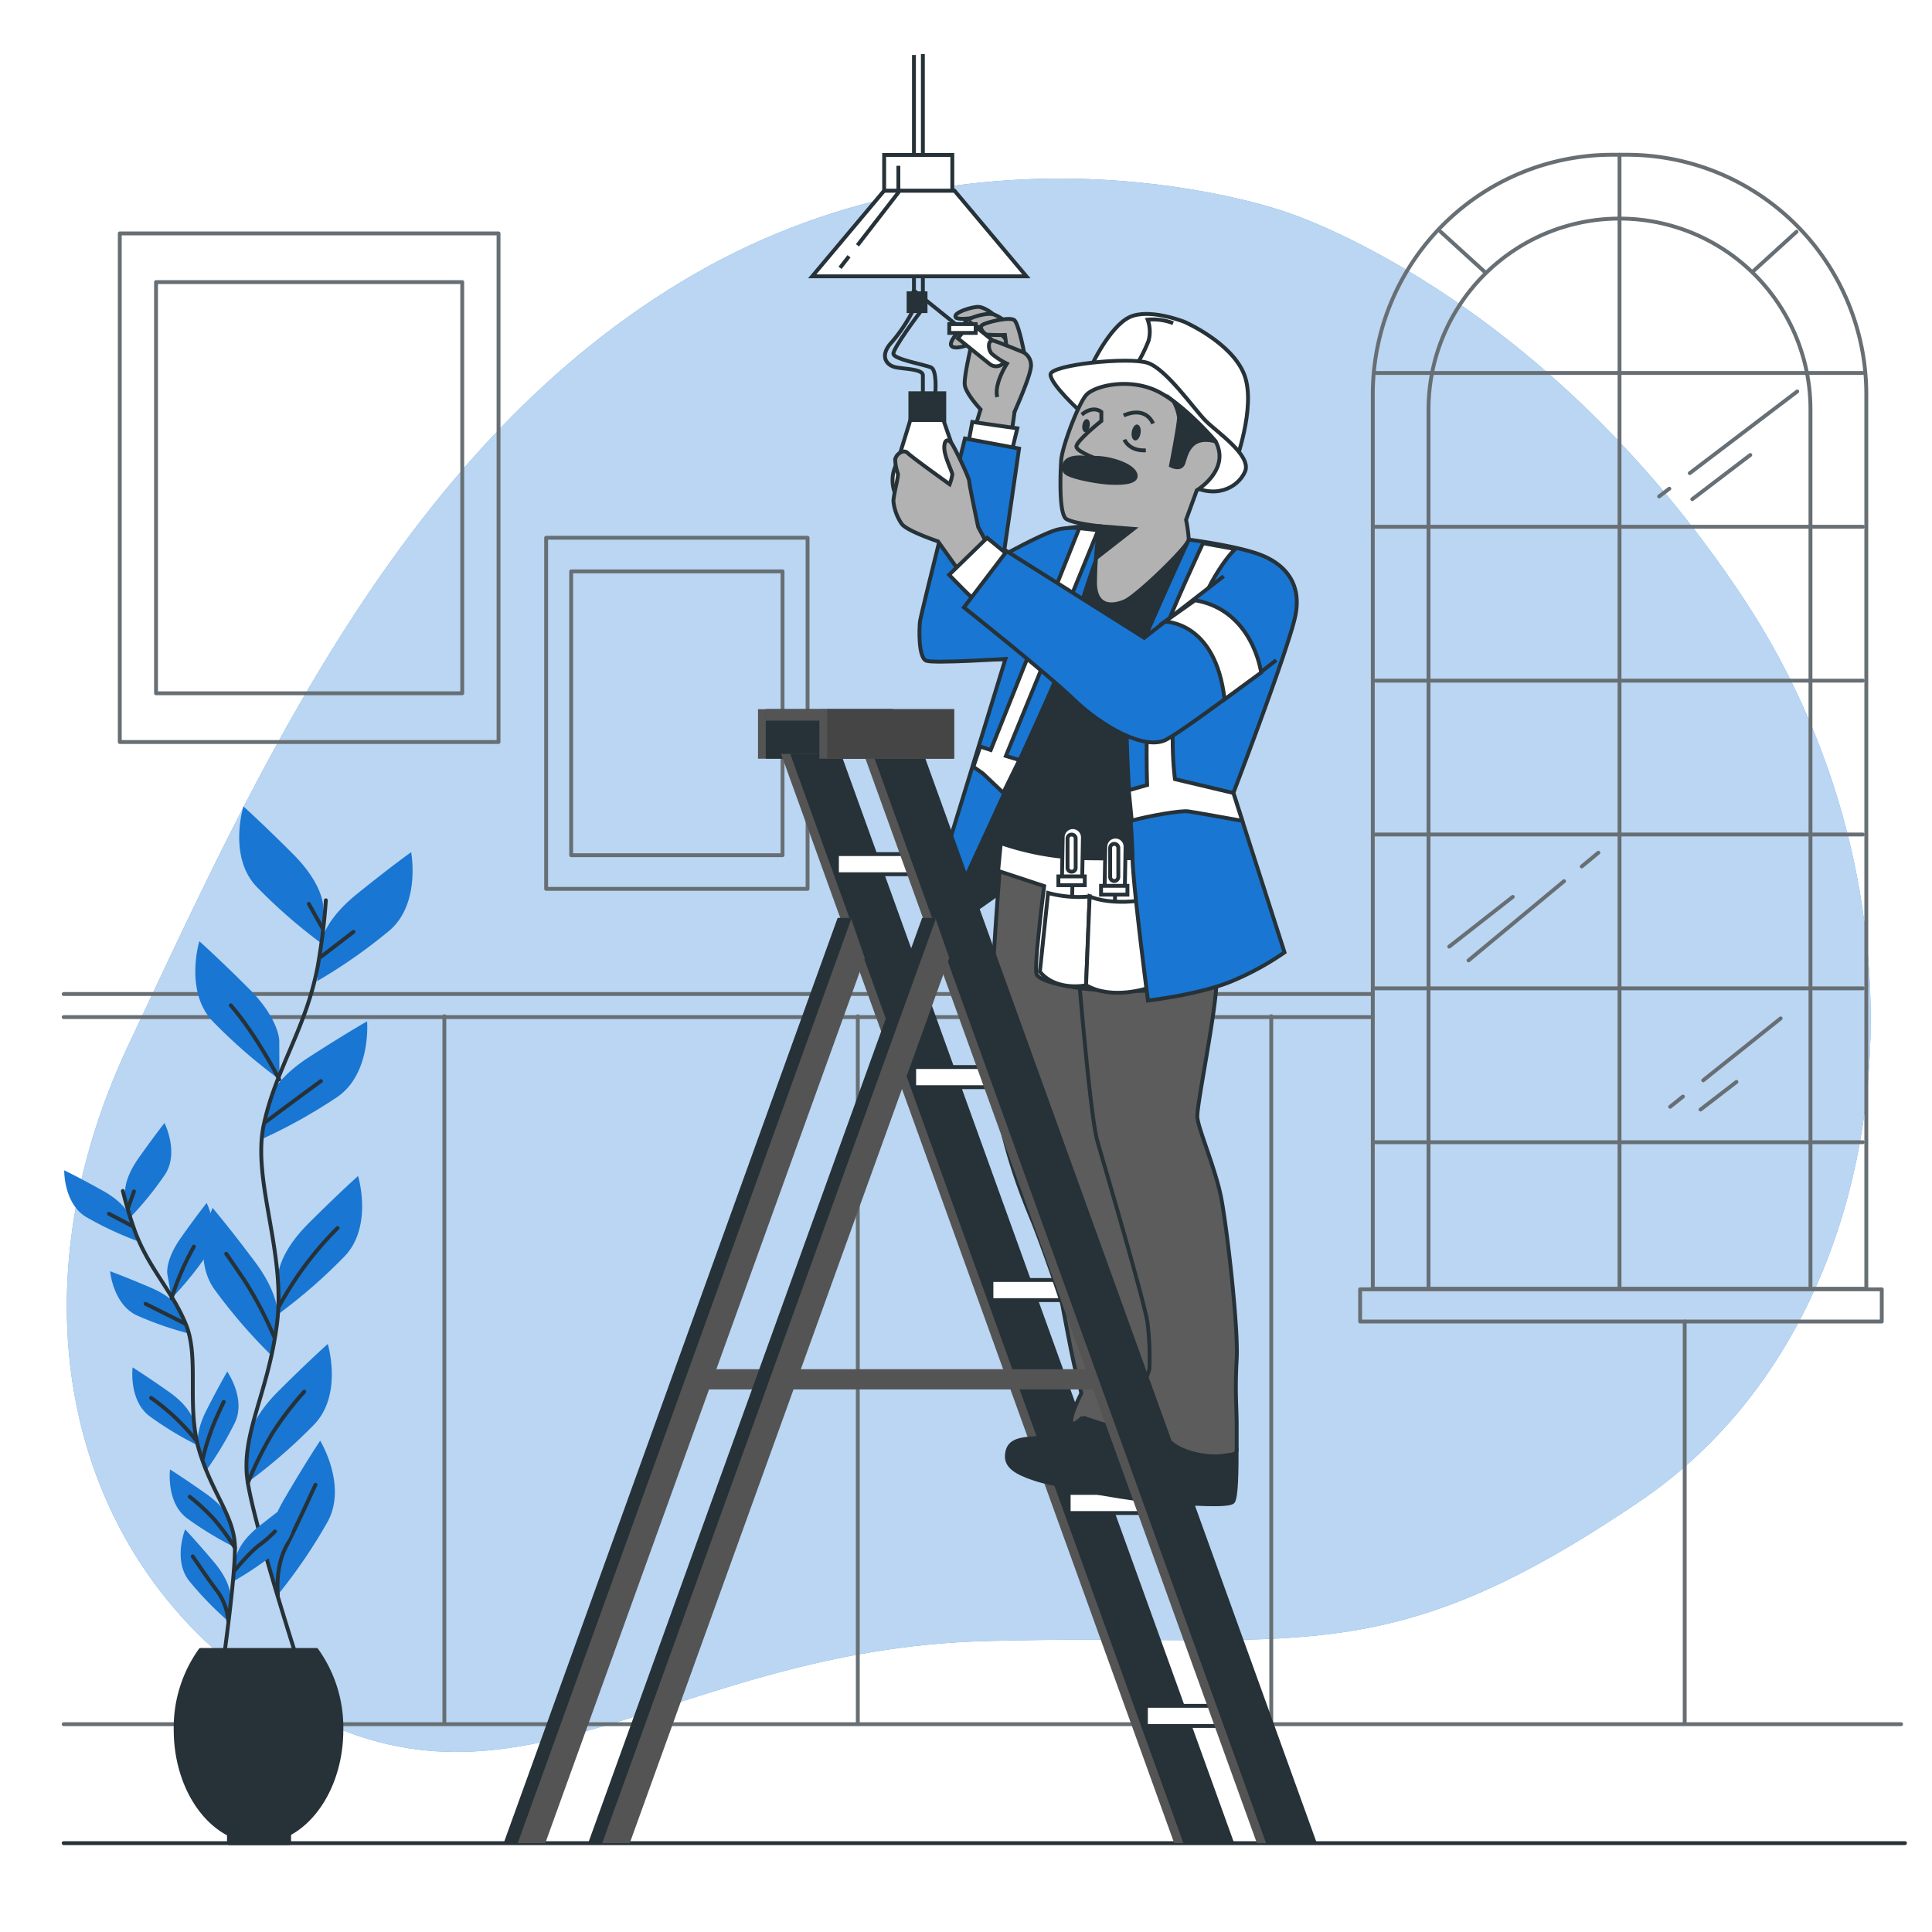 <svg class="animated" id="freepik_stories-electrician" xmlns="http://www.w3.org/2000/svg" viewBox="0 0 500 500" version="1.1" xmlns:xlink="http://www.w3.org/1999/xlink" xmlns:svgjs="http://svgjs.com/svgjs"><style>svg#freepik_stories-electrician:not(.animated) .animable {opacity: 0;}svg#freepik_stories-electrician.animated #freepik--background-simple--inject-318 {animation: 1s 1 forwards cubic-bezier(.36,-0.01,.5,1.38) slideDown;animation-delay: 0s;}svg#freepik_stories-electrician.animated #freepik--Picture--inject-318 {animation: 1s 1 forwards cubic-bezier(.36,-0.01,.5,1.38) slideUp;animation-delay: 0s;}svg#freepik_stories-electrician.animated #freepik--Window--inject-318 {animation: 1s 1 forwards cubic-bezier(.36,-0.01,.5,1.38) zoomIn;animation-delay: 0s;}svg#freepik_stories-electrician.animated #freepik--Floor--inject-318 {animation: 1s 1 forwards cubic-bezier(.36,-0.01,.5,1.38) lightSpeedLeft;animation-delay: 0s;}svg#freepik_stories-electrician.animated #freepik--Plants--inject-318 {animation: 1s 1 forwards cubic-bezier(.36,-0.01,.5,1.38) fadeIn;animation-delay: 0s;}svg#freepik_stories-electrician.animated #freepik--Character--inject-318 {animation: 1s 1 forwards cubic-bezier(.36,-0.01,.5,1.38) fadeIn;animation-delay: 0s;}            @keyframes slideDown {                0% {                    opacity: 0;                    transform: translateY(-30px);                }                100% {                    opacity: 1;                    transform: translateY(0);                }            }                    @keyframes slideUp {                0% {                    opacity: 0;                    transform: translateY(30px);                }                100% {                    opacity: 1;                    transform: inherit;                }            }                    @keyframes zoomIn {                0% {                    opacity: 0;                    transform: scale(0.5);                }                100% {                    opacity: 1;                    transform: scale(1);                }            }                    @keyframes lightSpeedLeft {              from {                transform: translate3d(-50%, 0, 0) skewX(20deg);                opacity: 0;              }              60% {                transform: skewX(-10deg);                opacity: 1;              }              80% {                transform: skewX(2deg);              }              to {                opacity: 1;                transform: translate3d(0, 0, 0);              }            }                    @keyframes fadeIn {                0% {                    opacity: 0;                }                100% {                    opacity: 1;                }            }        </style><g id="freepik--background-simple--inject-318" class="animable" style="transform-origin: 250.711px 249.808px;"><path d="M332.3,54.7s-77-27.37-152.56,16.21S66,201,33.29,270.32s-13.9,139.8,43.79,171.94S174,427,254.93,424.71,357.62,434,424.78,388.26s79.29-153.69,26.32-233.58S332.3,54.7,332.3,54.7Z" style="fill: rgb(25, 118, 210); transform-origin: 250.711px 249.808px;" id="elhsfkdlxltn" class="animable"></path><g id="elfuhukq0ycbk"><path d="M332.3,54.7s-77-27.37-152.56,16.21S66,201,33.29,270.32s-13.9,139.8,43.79,171.94S174,427,254.93,424.71,357.62,434,424.78,388.26s79.29-153.69,26.32-233.58S332.3,54.7,332.3,54.7Z" style="fill: rgb(255, 255, 255); opacity: 0.7; transform-origin: 250.711px 249.808px;" class="animable"></path></g></g><g id="freepik--Picture--inject-318" class="animable" style="transform-origin: 120px 145.215px;"><rect x="31" y="60.4" width="98.02" height="131.63" style="fill: none; stroke: rgb(103, 111, 116); stroke-linecap: round; stroke-linejoin: round; transform-origin: 80.01px 126.215px;" id="ellx2pbwguizl" class="animable"></rect><rect x="40.38" y="73" width="79.25" height="106.42" style="fill: none; stroke: rgb(103, 111, 116); stroke-linecap: round; stroke-linejoin: round; transform-origin: 80.005px 126.21px;" id="ell39k500d9a" class="animable"></rect><rect x="141.34" y="139.17" width="67.66" height="90.86" style="fill: none; stroke: rgb(103, 111, 116); stroke-linecap: round; stroke-linejoin: round; transform-origin: 175.17px 184.6px;" id="el3y16mli0z2n" class="animable"></rect><rect x="147.82" y="147.87" width="54.7" height="73.46" style="fill: none; stroke: rgb(103, 111, 116); stroke-linecap: round; stroke-linejoin: round; transform-origin: 175.17px 184.6px;" id="elw6jbr1xt42" class="animable"></rect></g><g id="freepik--Window--inject-318" class="animable" style="transform-origin: 254.24px 243.135px;"><path d="M417.28,40.05H421a62,62,0,0,1,62,62V333.53a0,0,0,0,1,0,0H355.28a0,0,0,0,1,0,0V102.05A62,62,0,0,1,417.28,40.05Z" style="fill: none; stroke: rgb(103, 111, 116); stroke-linecap: round; stroke-linejoin: round; transform-origin: 419.14px 186.79px;" id="elc5x29557npl" class="animable"></path><path d="M369.7,332.84V106a49.43,49.43,0,0,1,49.43-49.43h0A49.42,49.42,0,0,1,468.55,106V332.84" style="fill: none; stroke: rgb(103, 111, 116); stroke-linecap: round; stroke-linejoin: round; transform-origin: 419.125px 194.705px;" id="elc2n3wqfiahq" class="animable"></path><line x1="419.13" y1="40.05" x2="419.13" y2="333.18" style="fill: none; stroke: rgb(103, 111, 116); stroke-linecap: round; stroke-linejoin: round; transform-origin: 419.13px 186.615px;" id="elgpt8kszbyhs" class="animable"></line><line x1="355.97" y1="96.52" x2="482.11" y2="96.52" style="fill: none; stroke: rgb(103, 111, 116); stroke-linecap: round; stroke-linejoin: round; transform-origin: 419.04px 96.52px;" id="elps7nwsr00r" class="animable"></line><line x1="432.02" y1="126.47" x2="429.38" y2="128.47" style="fill: none; stroke: rgb(103, 111, 116); stroke-linecap: round; stroke-linejoin: round; transform-origin: 430.7px 127.47px;" id="eld2idhbrbve" class="animable"></line><line x1="465.12" y1="101.31" x2="437.31" y2="122.45" style="fill: none; stroke: rgb(103, 111, 116); stroke-linecap: round; stroke-linejoin: round; transform-origin: 451.215px 111.88px;" id="elfo3dutcfya4" class="animable"></line><line x1="452.97" y1="117.75" x2="437.96" y2="129.19" style="fill: none; stroke: rgb(103, 111, 116); stroke-linecap: round; stroke-linejoin: round; transform-origin: 445.465px 123.47px;" id="elqa0xqnhwet" class="animable"></line><line x1="404.77" y1="228.05" x2="380.06" y2="248.55" style="fill: none; stroke: rgb(103, 111, 116); stroke-linecap: round; stroke-linejoin: round; transform-origin: 392.415px 238.3px;" id="elxdhihotl8zh" class="animable"></line><line x1="413.66" y1="220.68" x2="409.36" y2="224.24" style="fill: none; stroke: rgb(103, 111, 116); stroke-linecap: round; stroke-linejoin: round; transform-origin: 411.51px 222.46px;" id="elwsbkghszxq" class="animable"></line><line x1="391.5" y1="232.11" x2="375.06" y2="244.98" style="fill: none; stroke: rgb(103, 111, 116); stroke-linecap: round; stroke-linejoin: round; transform-origin: 383.28px 238.545px;" id="el8u1sy5i38s4" class="animable"></line><line x1="435.54" y1="283.79" x2="432.24" y2="286.43" style="fill: none; stroke: rgb(103, 111, 116); stroke-linecap: round; stroke-linejoin: round; transform-origin: 433.89px 285.11px;" id="ela3ob3upih4s" class="animable"></line><line x1="460.83" y1="263.56" x2="440.79" y2="279.59" style="fill: none; stroke: rgb(103, 111, 116); stroke-linecap: round; stroke-linejoin: round; transform-origin: 450.81px 271.575px;" id="elotl7cb1pysg" class="animable"></line><line x1="449.39" y1="280" x2="440.1" y2="287.15" style="fill: none; stroke: rgb(103, 111, 116); stroke-linecap: round; stroke-linejoin: round; transform-origin: 444.745px 283.575px;" id="elosx62b3jew" class="animable"></line><line x1="355.97" y1="136.33" x2="482.11" y2="136.33" style="fill: none; stroke: rgb(103, 111, 116); stroke-linecap: round; stroke-linejoin: round; transform-origin: 419.04px 136.33px;" id="elsto8yfhdrf" class="animable"></line><line x1="355.97" y1="176.15" x2="482.11" y2="176.15" style="fill: none; stroke: rgb(103, 111, 116); stroke-linecap: round; stroke-linejoin: round; transform-origin: 419.04px 176.15px;" id="eltmmyo5i3j7o" class="animable"></line><line x1="355.97" y1="215.97" x2="482.11" y2="215.97" style="fill: none; stroke: rgb(103, 111, 116); stroke-linecap: round; stroke-linejoin: round; transform-origin: 419.04px 215.97px;" id="el8atam3c1m2j" class="animable"></line><line x1="355.97" y1="255.78" x2="482.11" y2="255.78" style="fill: none; stroke: rgb(103, 111, 116); stroke-linecap: round; stroke-linejoin: round; transform-origin: 419.04px 255.78px;" id="elijgnxkpd9i" class="animable"></line><line x1="355.97" y1="295.6" x2="482.11" y2="295.6" style="fill: none; stroke: rgb(103, 111, 116); stroke-linecap: round; stroke-linejoin: round; transform-origin: 419.04px 295.6px;" id="elk6tdg83vk7" class="animable"></line><line x1="372.84" y1="59.98" x2="384.28" y2="70.4" style="fill: none; stroke: rgb(103, 111, 116); stroke-linecap: round; stroke-linejoin: round; transform-origin: 378.56px 65.19px;" id="elt4qhx472gh" class="animable"></line><line x1="464.94" y1="59.98" x2="453.5" y2="70.4" style="fill: none; stroke: rgb(103, 111, 116); stroke-linecap: round; stroke-linejoin: round; transform-origin: 459.22px 65.19px;" id="elpqn1aeztjs" class="animable"></line><line x1="16.48" y1="257.25" x2="355.29" y2="257.25" style="fill: none; stroke: rgb(103, 111, 116); stroke-linecap: round; stroke-linejoin: round; transform-origin: 185.885px 257.25px;" id="elxmek00nb36" class="animable"></line><line x1="16.48" y1="263.22" x2="355.29" y2="263.22" style="fill: none; stroke: rgb(103, 111, 116); stroke-linecap: round; stroke-linejoin: round; transform-origin: 185.885px 263.22px;" id="ellgj4s4xq19a" class="animable"></line><line x1="16.48" y1="446.22" x2="492" y2="446.22" style="fill: none; stroke: rgb(103, 111, 116); stroke-linecap: round; stroke-linejoin: round; transform-origin: 254.24px 446.22px;" id="elnuxr3uoaj79" class="animable"></line><line x1="115" y1="263" x2="115" y2="446" style="fill: none; stroke: rgb(103, 111, 116); stroke-linecap: round; stroke-linejoin: round; transform-origin: 115px 354.5px;" id="eltxnymtqgzjh" class="animable"></line><line x1="222" y1="263" x2="222" y2="446" style="fill: none; stroke: rgb(103, 111, 116); stroke-linecap: round; stroke-linejoin: round; transform-origin: 222px 354.5px;" id="elb5styo0o38l" class="animable"></line><line x1="329" y1="263" x2="329" y2="446" style="fill: none; stroke: rgb(103, 111, 116); stroke-linecap: round; stroke-linejoin: round; transform-origin: 329px 354.5px;" id="elgv3weu84ps" class="animable"></line><line x1="436" y1="342" x2="436" y2="446" style="fill: none; stroke: rgb(103, 111, 116); stroke-linecap: round; stroke-linejoin: round; transform-origin: 436px 394px;" id="elahvmn7wjjc" class="animable"></line><rect x="352" y="333.67" width="135" height="8.33" style="fill: none; stroke: rgb(103, 111, 116); stroke-linecap: round; stroke-linejoin: round; transform-origin: 419.5px 337.835px;" id="eljlxx8ktq6c8" class="animable"></rect></g><g id="freepik--Floor--inject-318" class="animable" style="transform-origin: 254.74px 477px;"><line x1="16.48" y1="477" x2="493" y2="477" style="fill: none; stroke: rgb(38, 50, 56); stroke-linecap: round; stroke-linejoin: round; transform-origin: 254.74px 477px;" id="elyczbz0nicdq" class="animable"></line></g><g id="freepik--Plants--inject-318" class="animable" style="transform-origin: 61.698px 342.85px;"><path d="M83.62,234.4s0-5.59-7.82-13.41S63,208.7,63,208.7,59,221.55,66.3,229.37a137.61,137.61,0,0,0,17.32,15.09Z" style="fill: rgb(25, 118, 210); transform-origin: 72.763px 226.58px;" id="el8ii32qmhc1r" class="animable"></path><path d="M72.27,269.29s0-5.59-7.83-13.41-12.85-12.29-12.85-12.29S47.68,256.44,55,264.26a137.61,137.61,0,0,0,17.32,15.09Z" style="fill: rgb(25, 118, 210); transform-origin: 61.433px 261.47px;" id="ela0ry9p3zdlu" class="animable"></path><path d="M83.13,243.92s.59-5.56,9.19-12.51,14.08-10.87,14.08-10.87,2.53,13.19-5.52,20.21a137.47,137.47,0,0,1-18.82,13.17Z" style="fill: rgb(25, 118, 210); transform-origin: 94.418px 237.23px;" id="elhqof6fvamrv" class="animable"></path><path d="M69.41,285.12s1.17-5.46,10.46-11.47S95,264.32,95,264.32s1.13,13.39-7.61,19.51A137.58,137.58,0,0,1,67.31,295Z" style="fill: rgb(25, 118, 210); transform-origin: 81.179px 279.66px;" id="elrdjhzo8x54" class="animable"></path><path d="M72,330.05s0-5.59,7.82-13.41,12.85-12.29,12.85-12.29S96.57,317.2,89.31,325A137.61,137.61,0,0,1,72,340.11Z" style="fill: rgb(25, 118, 210); transform-origin: 82.858px 322.23px;" id="elx6tp67ksf2s" class="animable"></path><path d="M71.86,341s.79-5.53-5.84-14.39-11-14-11-14-5.7,12.16.38,20.94a137.86,137.86,0,0,0,15,17.39Z" style="fill: rgb(25, 118, 210); transform-origin: 62.242px 331.775px;" id="elf3w6h9lu5ad" class="animable"></path><path d="M64.15,373.51s0-5.58,7.82-13.4,12.85-12.29,12.85-12.29,3.91,12.85-3.35,20.67a137.87,137.87,0,0,1-17.32,15.08Z" style="fill: rgb(25, 118, 210); transform-origin: 75.011px 365.695px;" id="eleqxfnsivkmn" class="animable"></path><path d="M69.37,403s-1.42-5.4,4.17-15,9.32-15.15,9.32-15.15,7,11.44,2,20.85a136.84,136.84,0,0,1-12.93,19Z" style="fill: rgb(25, 118, 210); transform-origin: 77.935px 392.775px;" id="elv43y9qhqml" class="animable"></path><path d="M84.33,233a159,159,0,0,1-2.15,17.35c-3.09,16-10.82,26.28-13.91,40.71s5.78,33,3.41,51.55-9.59,28.83-7.53,41.2S77,429.65,77,429.65" style="fill: none; stroke: rgb(38, 50, 56); stroke-linecap: round; stroke-linejoin: round; transform-origin: 74.057px 331.325px;" id="eliiv4tfk9ubp" class="animable"></path><line x1="83.05" y1="247.63" x2="91.48" y2="241.16" style="fill: none; stroke: rgb(38, 50, 56); stroke-linecap: round; stroke-linejoin: round; transform-origin: 87.265px 244.395px;" id="el3yhsjfzxov" class="animable"></line><line x1="83.44" y1="240.18" x2="79.91" y2="233.91" style="fill: none; stroke: rgb(38, 50, 56); stroke-linecap: round; stroke-linejoin: round; transform-origin: 81.675px 237.045px;" id="elrxqgrebw17j" class="animable"></line><path d="M68.74,290.36s7.06-5.29,14.31-10.58" style="fill: none; stroke: rgb(38, 50, 56); stroke-linecap: round; stroke-linejoin: round; transform-origin: 75.895px 285.07px;" id="elw9t2zmckb4" class="animable"></path><path d="M72.27,279.35s-5.88-11.53-12.55-19.18" style="fill: none; stroke: rgb(38, 50, 56); stroke-linecap: round; stroke-linejoin: round; transform-origin: 65.995px 269.76px;" id="el5dhn18npeeh" class="animable"></path><path d="M72.27,338a87.43,87.43,0,0,1,15.09-20.19" style="fill: none; stroke: rgb(38, 50, 56); stroke-linecap: round; stroke-linejoin: round; transform-origin: 79.815px 327.905px;" id="eln17cqvy2m0q" class="animable"></path><path d="M70.89,345.84a98.17,98.17,0,0,0-7.64-14.51c-4.12-6.07-4.71-6.86-4.71-6.86" style="fill: none; stroke: rgb(38, 50, 56); stroke-linecap: round; stroke-linejoin: round; transform-origin: 64.715px 335.155px;" id="elg60scmqw9g5" class="animable"></path><path d="M64.15,383.78a93,93,0,0,1,6.35-12.85,82.44,82.44,0,0,1,8.24-10.78" style="fill: none; stroke: rgb(38, 50, 56); stroke-linecap: round; stroke-linejoin: round; transform-origin: 71.445px 371.965px;" id="elqliz4n73hls" class="animable"></path><path d="M71.92,412.71S71.09,406,74,400.33s6.27-13.13,7.65-16.07" style="fill: none; stroke: rgb(38, 50, 56); stroke-linecap: round; stroke-linejoin: round; transform-origin: 76.73px 398.485px;" id="elsd0uv4hfnxm" class="animable"></path><path d="M32.4,309s-.61-3.51,3.45-9.26,6.72-9.1,6.72-9.1,3.85,7.63.14,13.32a86.57,86.57,0,0,1-9.22,11.34Z" style="fill: rgb(25, 118, 210); transform-origin: 38.345px 302.97px;" id="el0m6rpykqbtq" class="animable"></path><path d="M43.3,329.69s-.6-3.51,3.45-9.26,6.73-9.1,6.73-9.1,3.84,7.63.14,13.32A87.49,87.49,0,0,1,44.4,336Z" style="fill: rgb(25, 118, 210); transform-origin: 49.249px 323.665px;" id="elsbdvguplrlr" class="animable"></path><path d="M33.74,315s-1-3.42-7.12-6.84-10-5.29-10-5.29-.16,8.55,5.65,12.07a88,88,0,0,0,13.23,6.22Z" style="fill: rgb(25, 118, 210); transform-origin: 26.06px 312.015px;" id="elmgh7u8tkvj" class="animable"></path><path d="M46.81,339.3s-1.33-3.3-7.8-6.06S28.5,329,28.5,329s.75,8.52,6.89,11.41a87.79,87.79,0,0,0,13.81,4.79Z" style="fill: rgb(25, 118, 210); transform-origin: 38.85px 337.1px;" id="ellivimbds9wi" class="animable"></path><path d="M50.07,367.76s-.6-3.51-6.36-7.56-9.39-6.32-9.39-6.32-1.06,8.49,4.35,12.6a87.05,87.05,0,0,0,12.49,7.58Z" style="fill: rgb(25, 118, 210); transform-origin: 42.698px 363.97px;" id="el070nv590xmsu" class="animable"></path><path d="M51.34,374.62s-1.09-3.38,2.1-9.66,5.37-10,5.37-10,4.89,7,2,13.17a87.44,87.44,0,0,1-7.52,12.53Z" style="fill: rgb(25, 118, 210); transform-origin: 56.442px 367.81px;" id="el25w6dldrxba" class="animable"></path><path d="M61.16,402.88s.41-3.53,5.92-7.91,9-6.84,9-6.84,1.54,8.41-3.62,12.83a88.2,88.2,0,0,1-12.05,8.28Z" style="fill: rgb(25, 118, 210); transform-origin: 68.353px 398.685px;" id="elvk20si6rt4d" class="animable"></path><path d="M59.71,394.16s-.61-3.5-6.36-7.56S44,380.29,44,380.29s-1.06,8.48,4.34,12.6a88.55,88.55,0,0,0,12.5,7.58Z" style="fill: rgb(25, 118, 210); transform-origin: 52.378px 390.38px;" id="eldx4e0jix5gc" class="animable"></path><path d="M59.63,413.2s.3-3.54-4.24-8.92-7.48-8.48-7.48-8.48-3.17,7.93,1,13.28a87.25,87.25,0,0,0,10.17,10.5Z" style="fill: rgb(25, 118, 210); transform-origin: 53.195px 407.69px;" id="el6f9pe1pp29a" class="animable"></path><path d="M31.8,308.22A101.63,101.63,0,0,0,35,318.86c3.68,9.68,9.64,15.31,13.15,24s0,21.33,3.46,32.7,9.14,17,9.19,25-3.1,30.16-3.1,30.16" style="fill: none; stroke: rgb(38, 50, 56); stroke-linecap: round; stroke-linejoin: round; transform-origin: 46.3px 369.47px;" id="el446i9icj7xm" class="animable"></path><line x1="34.19" y1="317.27" x2="28.2" y2="314.13" style="fill: none; stroke: rgb(38, 50, 56); stroke-linecap: round; stroke-linejoin: round; transform-origin: 31.195px 315.7px;" id="el52jjuesaygy" class="animable"></line><line x1="33.14" y1="312.64" x2="34.67" y2="308.33" style="fill: none; stroke: rgb(38, 50, 56); stroke-linecap: round; stroke-linejoin: round; transform-origin: 33.905px 310.485px;" id="elcjncv2t3nk9" class="animable"></line><path d="M47.8,342.52s-5-2.56-10.12-5.09" style="fill: none; stroke: rgb(38, 50, 56); stroke-linecap: round; stroke-linejoin: round; transform-origin: 42.74px 339.975px;" id="elfo9x8cpl0j" class="animable"></path><path d="M44.4,336a71.16,71.16,0,0,1,5.78-13.38" style="fill: none; stroke: rgb(38, 50, 56); stroke-linecap: round; stroke-linejoin: round; transform-origin: 47.29px 329.31px;" id="elp66zpp973o" class="animable"></path><path d="M50.76,372.77a55.28,55.28,0,0,0-11.66-11" style="fill: none; stroke: rgb(38, 50, 56); stroke-linecap: round; stroke-linejoin: round; transform-origin: 44.93px 367.27px;" id="el9d4g3uwf7wg" class="animable"></path><path d="M52.47,377.54a63.12,63.12,0,0,1,3.22-9.93c1.92-4.26,2.21-4.81,2.21-4.81" style="fill: none; stroke: rgb(38, 50, 56); stroke-linecap: round; stroke-linejoin: round; transform-origin: 55.185px 370.17px;" id="elh035evc3ys" class="animable"></path><path d="M60.55,406.65s4-4.86,6.44-6.68a34.08,34.08,0,0,0,4.18-3.64" style="fill: none; stroke: rgb(38, 50, 56); stroke-linecap: round; stroke-linejoin: round; transform-origin: 65.86px 401.49px;" id="elu1beku9b6u" class="animable"></path><path d="M60.82,400.6a59.46,59.46,0,0,0-5.38-7.37,52.81,52.81,0,0,0-6.33-5.87" style="fill: none; stroke: rgb(38, 50, 56); stroke-linecap: round; stroke-linejoin: round; transform-origin: 54.965px 393.98px;" id="elnudnpz0o4zf" class="animable"></path><path d="M59.09,419.58a15.27,15.27,0,0,0-2.67-7.53c-2.46-3.24-5.36-7.55-6.54-9.25" style="fill: none; stroke: rgb(38, 50, 56); stroke-linecap: round; stroke-linejoin: round; transform-origin: 54.485px 411.19px;" id="elzb92qb3l3b" class="animable"></path><path d="M88.35,447.69A34.4,34.4,0,0,0,81.9,427h-30a34.47,34.47,0,0,0-6.44,20.67c0,12.34,5.73,22.86,13.79,27V477H74.83v-2.29h-.28C82.62,470.55,88.35,460,88.35,447.69Z" style="fill: rgb(38, 50, 56); stroke: rgb(38, 50, 56); stroke-linecap: round; stroke-linejoin: round; transform-origin: 66.905px 452px;" id="elwzky2dd9j" class="animable"></path></g><g id="freepik--Character--inject-318" class="animable" style="transform-origin: 235.57px 245.5px;"><rect x="196.17" y="183.54" width="34.86" height="12.81" style="fill: rgb(84, 84, 84); transform-origin: 213.6px 189.945px;" id="elzovnxgosvdo" class="animable"></rect><rect x="198.18" y="183.54" width="32.86" height="12.81" style="fill: rgb(38, 50, 56); transform-origin: 214.61px 189.945px;" id="ela36l4yxrvjr" class="animable"></rect><rect x="198.18" y="183.54" width="32.86" height="2.97" style="fill: rgb(84, 84, 84); transform-origin: 214.61px 185.025px;" id="elitwlka80vgs" class="animable"></rect><polygon points="215.27 195.1 202.13 195.1 303.88 477 317.02 477 215.27 195.1" style="fill: rgb(84, 84, 84); transform-origin: 259.575px 336.05px;" id="elfzju8myvg7t" class="animable"></polygon><polygon points="217.65 195.1 204.51 195.1 306.26 477 319.4 477 217.65 195.1" style="fill: rgb(38, 50, 56); transform-origin: 261.955px 336.05px;" id="elom5vlndc27" class="animable"></polygon><rect x="296.56" y="441.47" width="24.48" height="5.21" style="fill: rgb(255, 255, 255); stroke: rgb(38, 50, 56); stroke-miterlimit: 10; transform-origin: 308.8px 444.075px;" id="elbp6cct3rq47" class="animable"></rect><rect x="276.57" y="386.36" width="24.48" height="5.21" style="fill: rgb(255, 255, 255); stroke: rgb(38, 50, 56); stroke-miterlimit: 10; transform-origin: 288.81px 388.965px;" id="elb89pvfy8t1m" class="animable"></rect><rect x="256.58" y="331.26" width="24.48" height="5.21" style="fill: rgb(255, 255, 255); stroke: rgb(38, 50, 56); stroke-miterlimit: 10; transform-origin: 268.82px 333.865px;" id="elp1r89cf0yaf" class="animable"></rect><rect x="236.59" y="276.15" width="24.48" height="5.21" style="fill: rgb(255, 255, 255); stroke: rgb(38, 50, 56); stroke-miterlimit: 10; transform-origin: 248.83px 278.755px;" id="el1yr6t978y8e" class="animable"></rect><rect x="216.6" y="221.04" width="24.48" height="5.21" style="fill: rgb(255, 255, 255); stroke: rgb(38, 50, 56); stroke-miterlimit: 10; transform-origin: 228.84px 223.645px;" id="ellar9mf5bawf" class="animable"></rect><path d="M242.13,242.73l17.11-12.06,5.94-44.22S247.36,224,245,228.53,242.13,242.73,242.13,242.73Z" style="fill: rgb(38, 50, 56); stroke: rgb(38, 50, 56); stroke-miterlimit: 10; transform-origin: 253.655px 214.59px;" id="elo7h1p7lrgk" class="animable"></path><path d="M280.91,365.66s-3.88,6.1-13.66,6.59c-4.76.24-6.42,1.43-6.66,4.28s2.14,4.52,7.13,6.18,13.79,2.85,18.07,3.09,10.45,1.67,11.17-1.42,2.14-10.7,2.14-11.41S280.91,365.66,280.91,365.66Z" style="fill: rgb(38, 50, 56); stroke: rgb(38, 50, 56); stroke-miterlimit: 10; transform-origin: 279.837px 375.999px;" id="elmqjeswsg418" class="animable"></path><path d="M259.07,220.93c-1.25,15.48-2.68,35.76-2.68,47.53,0,20.92,7.61,39.7,10.46,46.59s7.77,21.31,8,22.26,2.62,14.26,3.57,17.59,1.42,5.71,1.42,5.71-2.61,5-2.61,7.13,2.93-.93,2.93-.93a101.6,101.6,0,0,0,12.13,3.56c6.41,1.43,8,5.55,8,5.55s.43-4.62.91-24.82S289.67,291,289.67,284.86s4.51-59.66,4.51-59.66-24.95.24-32.56-3.32Z" style="fill: rgb(92, 92, 92); stroke: rgb(38, 50, 56); stroke-miterlimit: 10; transform-origin: 278.802px 298.425px;" id="elkr90su0kkj" class="animable"></path><path d="M295.53,370.35s-6.18,4-8.08,5-10,2.62-10.7,4.52.48,5.23.48,5.23,15.92,3.09,23.29,3.56,17.35,1.19,18.54,0,.95-13.78.95-13.78S299.33,368.69,295.53,370.35Z" style="fill: rgb(38, 50, 56); stroke: rgb(38, 50, 56); stroke-miterlimit: 10; transform-origin: 298.279px 379.688px;" id="el27m784zapmc" class="animable"></path><path d="M279,250.4s3.09,38.27,5,44.92,12.52,42.71,13,47.22a74.48,74.48,0,0,1,.47,11.65c-.23,1.42-1.42,3.09-1.66,6.65s-.24,9.51-.24,9.51a18.11,18.11,0,0,1,7.85,3.33c3.8,2.85,10,3.56,13.07,3.09s3.56-.24,3.56-1.9v-6.18c0-4.52-.47-8.56,0-16.88s-2.53-34.15-4-41.75-5.94-17.83-6.18-20.92,5-27.81,5-35.89-1.42-27.09-1.42-27.09l-30.66-.72" style="fill: rgb(92, 92, 92); stroke: rgb(38, 50, 56); stroke-miterlimit: 10; transform-origin: 299.55px 301.172px;" id="elig4w7l0q74m" class="animable"></path><path d="M287.13,138.35l-6.58.3S267.4,159.57,265,173.92s-6.57,51.46-6.57,51.46,7.78,2.69,23.62,3,31.09-.6,31.09-.6,7.76-40.7,10.45-57.74-2.09-20.92-6.88-25.11a25.87,25.87,0,0,0-10.46-5.38Z" style="fill: rgb(38, 50, 56); stroke: rgb(38, 50, 56); stroke-miterlimit: 10; transform-origin: 291.399px 183.397px;" id="el1azslibi12p" class="animable"></path><path d="M259,218.2a72.65,72.65,0,0,0,21.23,3.89c11.65.3,33.78-.6,33.78-.6v8.07l-12,.6s0,23.62-.3,24.51,1.49,1.8-10.16,1.8-22.72-2.09-23.32-4.49,2-22.66,2-22.66l-11.91-3.94Z" style="fill: rgb(255, 255, 255); stroke: rgb(38, 50, 56); stroke-miterlimit: 10; transform-origin: 286.165px 237.335px;" id="elczv89g3b11e" class="animable"></path><path d="M280.07,227.31l-5.23-.09.18-10.58a2.63,2.63,0,0,1,2.67-2.57h0a2.63,2.63,0,0,1,2.57,2.66Z" style="fill: rgb(255, 255, 255); stroke: rgb(38, 50, 56); stroke-miterlimit: 10; transform-origin: 277.55px 220.69px;" id="el3wim9ceri8q" class="animable"></path><line x1="277.57" y1="227.04" x2="277.26" y2="244.33" style="fill: rgb(255, 255, 255); stroke: rgb(38, 50, 56); stroke-miterlimit: 10; transform-origin: 277.415px 235.685px;" id="elh18wulwr0g" class="animable"></line><g id="el2orr53w6qsb"><rect x="273.91" y="226.81" width="6.83" height="2.28" style="fill: rgb(255, 255, 255); stroke: rgb(38, 50, 56); stroke-miterlimit: 10; transform-origin: 277.325px 227.95px; transform: rotate(1.02deg);" class="animable"></rect></g><path d="M277.33,225.59h0a1,1,0,0,1-1.05-1.05V217a1,1,0,0,1,1.05-1h0a1,1,0,0,1,1.05,1v7.5A1,1,0,0,1,277.33,225.59Z" style="fill: rgb(255, 255, 255); stroke: rgb(38, 50, 56); stroke-miterlimit: 10; transform-origin: 277.331px 220.795px;" id="elx309twohb78" class="animable"></path><path d="M291.11,229.76l-5.24-.1.19-10.57a2.61,2.61,0,0,1,2.66-2.57h0a2.6,2.6,0,0,1,2.57,2.66Z" style="fill: rgb(255, 255, 255); stroke: rgb(38, 50, 56); stroke-miterlimit: 10; transform-origin: 288.58px 223.14px;" id="elfjtq13yv7ho" class="animable"></path><line x1="288.61" y1="229.49" x2="288.3" y2="246.78" style="fill: rgb(255, 255, 255); stroke: rgb(38, 50, 56); stroke-miterlimit: 10; transform-origin: 288.455px 238.135px;" id="elgl6wx4l1dbe" class="animable"></line><g id="eljmomoyvc2w"><rect x="284.95" y="229.25" width="6.83" height="2.28" style="fill: rgb(255, 255, 255); stroke: rgb(38, 50, 56); stroke-miterlimit: 10; transform-origin: 288.365px 230.39px; transform: rotate(1.146deg);" class="animable"></rect></g><path d="M288.37,228h0a1.06,1.06,0,0,1-1.06-1.06v-7.49a1.06,1.06,0,0,1,1.06-1.06h0a1.06,1.06,0,0,1,1.05,1.06V227A1.06,1.06,0,0,1,288.37,228Z" style="fill: rgb(255, 255, 255); stroke: rgb(38, 50, 56); stroke-miterlimit: 10; transform-origin: 288.365px 223.195px;" id="el9zhx16kavl9" class="animable"></path><path d="M271.24,231.1A30.4,30.4,0,0,0,282,232l-.93,23s-7.73,1.64-11.95-3.52Z" style="fill: rgb(255, 255, 255); stroke: rgb(38, 50, 56); stroke-miterlimit: 10; transform-origin: 275.56px 243.174px;" id="el42eors0vrv8" class="animable"></path><path d="M282,232s4.69,2.35,14.06.94l1.17,22.72s-9.37,3.28-16.16-.7Z" style="fill: rgb(255, 255, 255); stroke: rgb(38, 50, 56); stroke-miterlimit: 10; transform-origin: 289.15px 244.465px;" id="elvdv6v0jwoq" class="animable"></path><path d="M261.74,170.57s-19.11.45-21.62-.46-1.36-5.69.46-16.38,13.19-47.79,13.19-47.79-3.86-4.09-4.09-6.37,1.82-10.69,1.82-10.69-4.1,1.82-5.23.68,3.41-5.46,3.41-5.46,4.32-1.37,7.28.68,5.92,5.46,6.37,9.79-.91,13.65-2.05,20.48-3.18,31.17-3.18,31.17,10.24-6.6,13.42-8a24.52,24.52,0,0,1,14.11-1.59s-3.87,17.07-5.91,23-14.84,33.48-20.07,45.54-17.52,37.55-17.52,37.55-1.82-10,3.64-24.35S261.74,170.57,261.74,170.57Z" style="fill: rgb(178, 178, 178); stroke: rgb(38, 50, 56); stroke-miterlimit: 10; transform-origin: 262.151px 163.186px;" id="elo24ix7hf09" class="animable"></path><polygon points="251.63 109.2 263.28 110.86 261.62 117.75 250.44 115.61 251.63 109.2" style="fill: rgb(255, 255, 255); stroke: rgb(38, 50, 56); stroke-miterlimit: 10; transform-origin: 256.86px 113.475px;" id="el4g27umidgwd" class="animable"></polygon><path d="M249.73,113.48l14,2.61-4,27.57s9-5,13.31-6.42,11.18,0,11.18,0,1.74,1.93-.32,7-8,24.82-10.86,32-31.84,69.65-31.84,69.65-1.19-10.22,1.43-18.3,17.58-57.06,17.58-57.06-18.3,1.19-20.44.48-1.9-8.32-1.67-10.22S249.73,113.48,249.73,113.48Z" style="fill: rgb(25, 118, 210); stroke: rgb(38, 50, 56); stroke-miterlimit: 10; transform-origin: 261.43px 179.685px;" id="elwoan3hyme3" class="animable"></path><path d="M260.32,195.64l23.88-58.4-4.88-.56L256.4,194.1l-2.72-.9c-.46,1.43-1.28,3.76-1.76,5.25l2.46,1.73,5.27,5c1.13-2.35,3.11-6.31,4.16-8.49Z" style="fill: rgb(255, 255, 255); stroke: rgb(38, 50, 56); stroke-miterlimit: 10; transform-origin: 268.06px 170.93px;" id="elxkifqicyxq" class="animable"></path><path d="M282.49,94.61s4.62-9.93,9.7-12.47,14.32,1.15,14.32,1.15S318.75,88.6,322,96.92s-2.54,23.56-2.54,23.56L281.8,96.23Z" style="fill: rgb(255, 255, 255); stroke: rgb(38, 50, 56); stroke-miterlimit: 10; transform-origin: 302.395px 100.864px;" id="elc0giswe1zh" class="animable"></path><path d="M294.73,93.43a38,38,0,0,0,2.51-5.23,9,9,0,0,0-.23-5.47,14.73,14.73,0,0,1,6.6.91" style="fill: none; stroke: rgb(38, 50, 56); stroke-miterlimit: 10; transform-origin: 299.17px 88.049px;" id="elg033u82gm3m" class="animable"></path><path d="M279.49,106.39s-7.62-6.93-7.62-9.47,20.32-4.62,25.17-3,12,12,15,15,12,9,10.16,13.16-7.85,7.4-15,3S280,107.31,280,107.31c2.54-2.31,4.16-.23,4.16-.23" style="fill: rgb(255, 255, 255); stroke: rgb(38, 50, 56); stroke-miterlimit: 10; transform-origin: 297.158px 110.265px;" id="elcwh8ual2sgm" class="animable"></path><path d="M314.6,114.24s-8.78-10.39-15.94-13.39-15.48-.93-17.55,1.38-6.24,13.4-6.47,16.86S274,133.18,276,134.34s8.55,1.84,8.55,1.84a98.92,98.92,0,0,0-1.15,15c.23,6,4.45,5.81,7.68,4.42s16.57-14.35,16.57-16a37.5,37.5,0,0,0-.7-5.08l2.78-7.63S318.52,121.63,314.6,114.24Z" style="fill: rgb(178, 178, 178); stroke: rgb(38, 50, 56); stroke-miterlimit: 10; transform-origin: 295.024px 127.881px;" id="elsc9pxoqv2nq" class="animable"></path><path d="M303.69,103.84a12,12,0,0,1,1.44,4.17c0,1.84-2.08,12.47-2.08,12.47s2.54,1.38,3.23-.7,1.62-7.39,8.32-5.54A76.48,76.48,0,0,0,303.69,103.84Z" style="fill: rgb(38, 50, 56); stroke: rgb(38, 50, 56); stroke-miterlimit: 10; transform-origin: 308.825px 112.384px;" id="el0gzgqop2nnfk" class="animable"></path><path d="M284.8,119.09c-.69-.23-6-2.08-6.23-3.46s6.46-6.7,6.46-6.7v-2.31s-2-1.87-5.08.69" style="fill: none; stroke: rgb(38, 50, 56); stroke-miterlimit: 10; transform-origin: 281.797px 112.525px;" id="elqwdfe1ns6k" class="animable"></path><path d="M282,118.63s-7.62-1.62-6.47,3.23c.36,1.51,8.09,2.78,10.63,3s8.77.46,7.62-2.31S285,117.94,282,118.63Z" style="fill: rgb(38, 50, 56); stroke: rgb(38, 50, 56); stroke-miterlimit: 10; transform-origin: 284.666px 121.677px;" id="elokdcgc750u" class="animable"></path><path d="M290.81,107.54s5.31-2.77,7.62,2.08" style="fill: none; stroke: rgb(38, 50, 56); stroke-miterlimit: 10; transform-origin: 294.62px 108.186px;" id="elz9ycum0k0ka" class="animable"></path><path d="M295.18,112.11c-.18,1.14-.84,2-1.47,1.87s-1-1.1-.81-2.23.84-2,1.47-1.87S295.36,111,295.18,112.11Z" style="fill: rgb(38, 50, 56); transform-origin: 294.038px 111.93px;" id="elakawiv7ppog" class="animable"></path><path d="M282,110.31c-.15.94-.69,1.63-1.21,1.54s-.82-.9-.67-1.84.69-1.62,1.21-1.54S282.18,109.38,282,110.31Z" style="fill: rgb(38, 50, 56); transform-origin: 281.065px 110.161px;" id="elud819wqj76" class="animable"></path><path d="M291,113.78s1.15,3,5.54,2.77" style="fill: none; stroke: rgb(38, 50, 56); stroke-miterlimit: 10; transform-origin: 293.77px 115.171px;" id="elbgen6qs7kfw" class="animable"></path><polygon points="284.57 136.18 293.35 136.88 283.88 144.27 284.57 136.18" style="fill: rgb(38, 50, 56); stroke: rgb(38, 50, 56); stroke-miterlimit: 10; transform-origin: 288.615px 140.225px;" id="el3vdonpjo9si" class="animable"></polygon><path d="M307.67,139.65S294.73,167.6,292.42,175s.67,40.36.67,46.83,4,37.11,4,37.11,14.09-1.62,22.41-5.31a73,73,0,0,0,12.93-7.16l-13.23-41.27s14.12-36.9,16-45.68-3-13.63-9-15.94S307.67,139.65,307.67,139.65Z" style="fill: rgb(25, 118, 210); stroke: rgb(38, 50, 56); stroke-miterlimit: 10; transform-origin: 313.576px 199.295px;" id="el67hwz1bg42v" class="animable"></path><path d="M319.2,205.23l-15.12-3.59s-2.6-17.85,3.08-35.66,12.51-23.88,12.51-23.88l-8.34-1.52s-8,17.06-11.75,27.29-2.7,35.29-2.7,35.29l-4.75,1.35c.29,3.16.49,5.14.76,7.86,4.85-1.31,12.75-2.65,14.61-2.39,1.67.24,8.89,1.53,14,2.45Z" style="fill: rgb(255, 255, 255); stroke: rgb(38, 50, 56); stroke-miterlimit: 10; transform-origin: 306.815px 176.505px;" id="elkll8qdpzyc" class="animable"></path><path d="M247.91,119.57l-3.76-10.87H235.6l-3.42,11.09a9,9,0,0,0-1.19,4.5,9.12,9.12,0,1,0,16.92-4.72Z" style="fill: rgb(255, 255, 255); stroke: rgb(38, 50, 56); stroke-miterlimit: 10; transform-origin: 240.11px 121.058px;" id="elgiwx5usdfvk" class="animable"></path><rect x="235.6" y="101.77" width="8.78" height="6.93" style="fill: rgb(38, 50, 56); stroke: rgb(38, 50, 56); stroke-miterlimit: 10; transform-origin: 239.99px 105.235px;" id="elnj1lssdiuz" class="animable"></rect><rect x="235.14" y="75.9" width="4.39" height="4.62" style="fill: rgb(38, 50, 56); stroke: rgb(38, 50, 56); stroke-miterlimit: 10; transform-origin: 237.335px 78.21px;" id="el6k5yluwqu4i" class="animable"></rect><path d="M236.53,79.83a41,41,0,0,1-5.78,8.77c-3.23,3.47-1.38,6,1.16,6.47s6.93.46,6.93,2.08v4.39" style="fill: none; stroke: rgb(38, 50, 56); stroke-miterlimit: 10; transform-origin: 233.934px 90.685px;" id="el6qqfxwdmtxx" class="animable"></path><path d="M238.15,80.75s-7.16,9.47-6.93,10.86,8.08,2.77,9.7,3.46,1.15,6.47,1.15,6.47" style="fill: none; stroke: rgb(38, 50, 56); stroke-miterlimit: 10; transform-origin: 236.674px 91.145px;" id="el5coe2mjyl8t" class="animable"></path><line x1="236.53" y1="76.13" x2="236.53" y2="14.23" style="fill: none; stroke: rgb(38, 50, 56); stroke-miterlimit: 10; transform-origin: 236.53px 45.18px;" id="elrd0g6gtvttq" class="animable"></line><line x1="238.84" y1="14" x2="238.84" y2="77.29" style="fill: none; stroke: rgb(38, 50, 56); stroke-miterlimit: 10; transform-origin: 238.84px 45.645px;" id="elui0tnpdsu1a" class="animable"></line><path d="M256.62,142.88l-3.46-6.47s-2.31-10.85-2.31-11.77-3-7.16-4.16-9.24-2.31-1.85-2.31.46,2.08,6.23,2.08,6.93a12.34,12.34,0,0,1-.69,2.54s-9.7-6.93-10.86-8.09-3.23.47-3.23,1.85a11.45,11.45,0,0,0,.69,3.47c.23.69-1.15,5.54-1.15,7.16a12.54,12.54,0,0,0,2.08,5.77c1.15,1.85,9.46,4.62,9.46,4.62l7.4,10.39Z" style="fill: rgb(178, 178, 178); stroke: rgb(38, 50, 56); stroke-miterlimit: 10; transform-origin: 243.92px 132.237px;" id="elqe934xywmfg" class="animable"></path><path d="M261.94,144.5l-6.47-5.31-9.84,9.57s7,7.32,7.67,7.32S261.94,144.5,261.94,144.5Z" style="fill: rgb(255, 255, 255); stroke: rgb(38, 50, 56); stroke-miterlimit: 10; transform-origin: 253.785px 147.635px;" id="elwwgbno6ls6m" class="animable"></path><path d="M316.68,149.12l-20.56,15.94-35.57-22.41L249.46,157.2s21.25,16.86,28.41,23.79,18.48,13.4,24,10.4,27.72-19.87,28.41-20.56" style="fill: rgb(25, 118, 210); stroke: rgb(38, 50, 56); stroke-miterlimit: 10; transform-origin: 289.87px 167.397px;" id="ele5m55tmpjx5" class="animable"></path><path d="M301.43,160.9s13.17-.23,15.48,20.09l9.47-6.93s-2.08-16.16-17.1-18.71Z" style="fill: rgb(255, 255, 255); stroke: rgb(38, 50, 56); stroke-miterlimit: 10; transform-origin: 313.905px 168.17px;" id="elfd24zxc6myl" class="animable"></path><polygon points="265.63 71.51 210.2 71.51 228.82 49.34 247.01 49.34 265.63 71.51" style="fill: rgb(255, 255, 255); stroke: rgb(38, 50, 56); stroke-miterlimit: 10; transform-origin: 237.915px 60.425px;" id="ele9jbqifnitp" class="animable"></polygon><rect x="228.82" y="40.1" width="17.64" height="9.24" style="fill: rgb(255, 255, 255); stroke: rgb(38, 50, 56); stroke-miterlimit: 10; transform-origin: 237.64px 44.72px;" id="el4911wkjm5rm" class="animable"></rect><line x1="219.72" y1="66.33" x2="217.41" y2="69.31" style="fill: none; stroke: rgb(38, 50, 56); stroke-miterlimit: 10; transform-origin: 218.565px 67.82px;" id="elkecpt36r2jp" class="animable"></line><polyline points="221.91 63.49 232.5 49.82 232.5 42.9" style="fill: none; stroke: rgb(38, 50, 56); stroke-miterlimit: 10; transform-origin: 227.205px 53.195px;" id="ellx6tsp6t3ce" class="animable"></polyline><path d="M257.11,81.36s-2.26-1.9-3.92-1.94-6.66,1.49-5.85,2.7S257.11,81.36,257.11,81.36Z" style="fill: rgb(178, 178, 178); stroke: rgb(38, 50, 56); stroke-miterlimit: 10; transform-origin: 252.181px 80.966px;" id="el4v68vyhv53h" class="animable"></path><path d="M260.47,83.6a8.26,8.26,0,0,0-3.36-2.24c-2-.61-7.53,1.22-7.37,2.22s4.41,1.15,5.42,1S260.47,83.6,260.47,83.6Z" style="fill: rgb(178, 178, 178); stroke: rgb(38, 50, 56); stroke-miterlimit: 10; transform-origin: 255.103px 82.934px;" id="elp5wbsaezdgp" class="animable"></path><path d="M265.11,91.6s-1.44-7.7-2.58-8.72-7.46.56-8.36,1.26.56,2.28,1.22,2.46a46.13,46.13,0,0,0,4.69.09l.72,5.15Z" style="fill: rgb(178, 178, 178); stroke: rgb(38, 50, 56); stroke-miterlimit: 10; transform-origin: 259.497px 87.193px;" id="elplhke83ocra" class="animable"></path><path d="M247.9,87.58l3.29-4.08,8.24,6.64a2.62,2.62,0,0,1,.39,3.68h0a2.62,2.62,0,0,1-3.68.39Z" style="fill: rgb(255, 255, 255); stroke: rgb(38, 50, 56); stroke-miterlimit: 10; transform-origin: 254.15px 89.145px;" id="elipfxowjwuy" class="animable"></path><line x1="249.65" y1="85.77" x2="236.18" y2="74.92" style="fill: rgb(255, 255, 255); stroke: rgb(38, 50, 56); stroke-miterlimit: 10; transform-origin: 242.915px 80.345px;" id="elef1crbgo94k" class="animable"></line><g id="el3mrty7n0bkj"><rect x="245.67" y="83.88" width="6.83" height="2.28" style="fill: rgb(255, 255, 255); stroke: rgb(38, 50, 56); stroke-miterlimit: 10; transform-origin: 249.085px 85.02px; transform: rotate(128.86deg);" class="animable"></rect></g><path d="M258.1,102.76c-.91-3.42,2.5-8.65,2.5-8.65a19.57,19.57,0,0,1-3.87-2.5c-1.13-1.14-1.13-3.87.46-3.41s7.73,3,7.73,3a3.84,3.84,0,0,1,1.83,4.1c-.46,3-4.33,11.6-4.33,11.6" style="fill: rgb(178, 178, 178); stroke: rgb(38, 50, 56); stroke-miterlimit: 10; transform-origin: 261.381px 97.524px;" id="el9px8ql4uej" class="animable"></path><rect x="176.6" y="354.35" width="109.34" height="5.23" style="fill: rgb(84, 84, 84); transform-origin: 231.27px 356.965px;" id="elxen8a1wd37" class="animable"></rect><polygon points="219.16 237.55 132.73 477 141.12 477 223.8 247.93 220.2 237.55 219.16 237.55" style="fill: rgb(84, 84, 84); transform-origin: 178.265px 357.275px;" id="elbs110e62d5w" class="animable"></polygon><polygon points="216.78 237.55 130.35 477 133.99 477 220.3 237.86 220.2 237.55 216.78 237.55" style="fill: rgb(38, 50, 56); transform-origin: 175.325px 357.275px;" id="el4cbetgsiw4k" class="animable"></polygon><polygon points="236.67 195.1 223.53 195.1 325.28 477 338.42 477 236.67 195.1" style="fill: rgb(84, 84, 84); transform-origin: 280.975px 336.05px;" id="elp6k7qtxkj" class="animable"></polygon><polygon points="239.04 195.1 225.9 195.1 327.65 477 340.79 477 239.04 195.1" style="fill: rgb(38, 50, 56); transform-origin: 283.345px 336.05px;" id="elixid0le6fab" class="animable"></polygon><polygon points="241.03 237.55 154.6 477 162.98 477 245.67 247.93 242.06 237.55 241.03 237.55" style="fill: rgb(84, 84, 84); transform-origin: 200.135px 357.275px;" id="el9ijkzy52evc" class="animable"></polygon><polygon points="238.65 237.55 152.22 477 155.85 477 242.17 237.86 242.06 237.55 238.65 237.55" style="fill: rgb(38, 50, 56); transform-origin: 197.195px 357.275px;" id="elixjla9rqo6" class="animable"></polygon><rect x="212.06" y="183.54" width="34.86" height="12.81" style="fill: rgb(84, 84, 84); transform-origin: 229.49px 189.945px;" id="elr8flbwess7" class="animable"></rect><rect x="214.07" y="183.54" width="32.86" height="12.81" style="fill: rgb(69, 69, 69); transform-origin: 230.5px 189.945px;" id="eln07yt9vjmrk" class="animable"></rect></g><defs>     <filter id="active" height="200%">         <feMorphology in="SourceAlpha" result="DILATED" operator="dilate" radius="2"></feMorphology>                <feFlood flood-color="#32DFEC" flood-opacity="1" result="PINK"></feFlood>        <feComposite in="PINK" in2="DILATED" operator="in" result="OUTLINE"></feComposite>        <feMerge>            <feMergeNode in="OUTLINE"></feMergeNode>            <feMergeNode in="SourceGraphic"></feMergeNode>        </feMerge>    </filter>    <filter id="hover" height="200%">        <feMorphology in="SourceAlpha" result="DILATED" operator="dilate" radius="2"></feMorphology>                <feFlood flood-color="#ff0000" flood-opacity="0.5" result="PINK"></feFlood>        <feComposite in="PINK" in2="DILATED" operator="in" result="OUTLINE"></feComposite>        <feMerge>            <feMergeNode in="OUTLINE"></feMergeNode>            <feMergeNode in="SourceGraphic"></feMergeNode>        </feMerge>            <feColorMatrix type="matrix" values="0   0   0   0   0                0   1   0   0   0                0   0   0   0   0                0   0   0   1   0 "></feColorMatrix>    </filter></defs></svg>